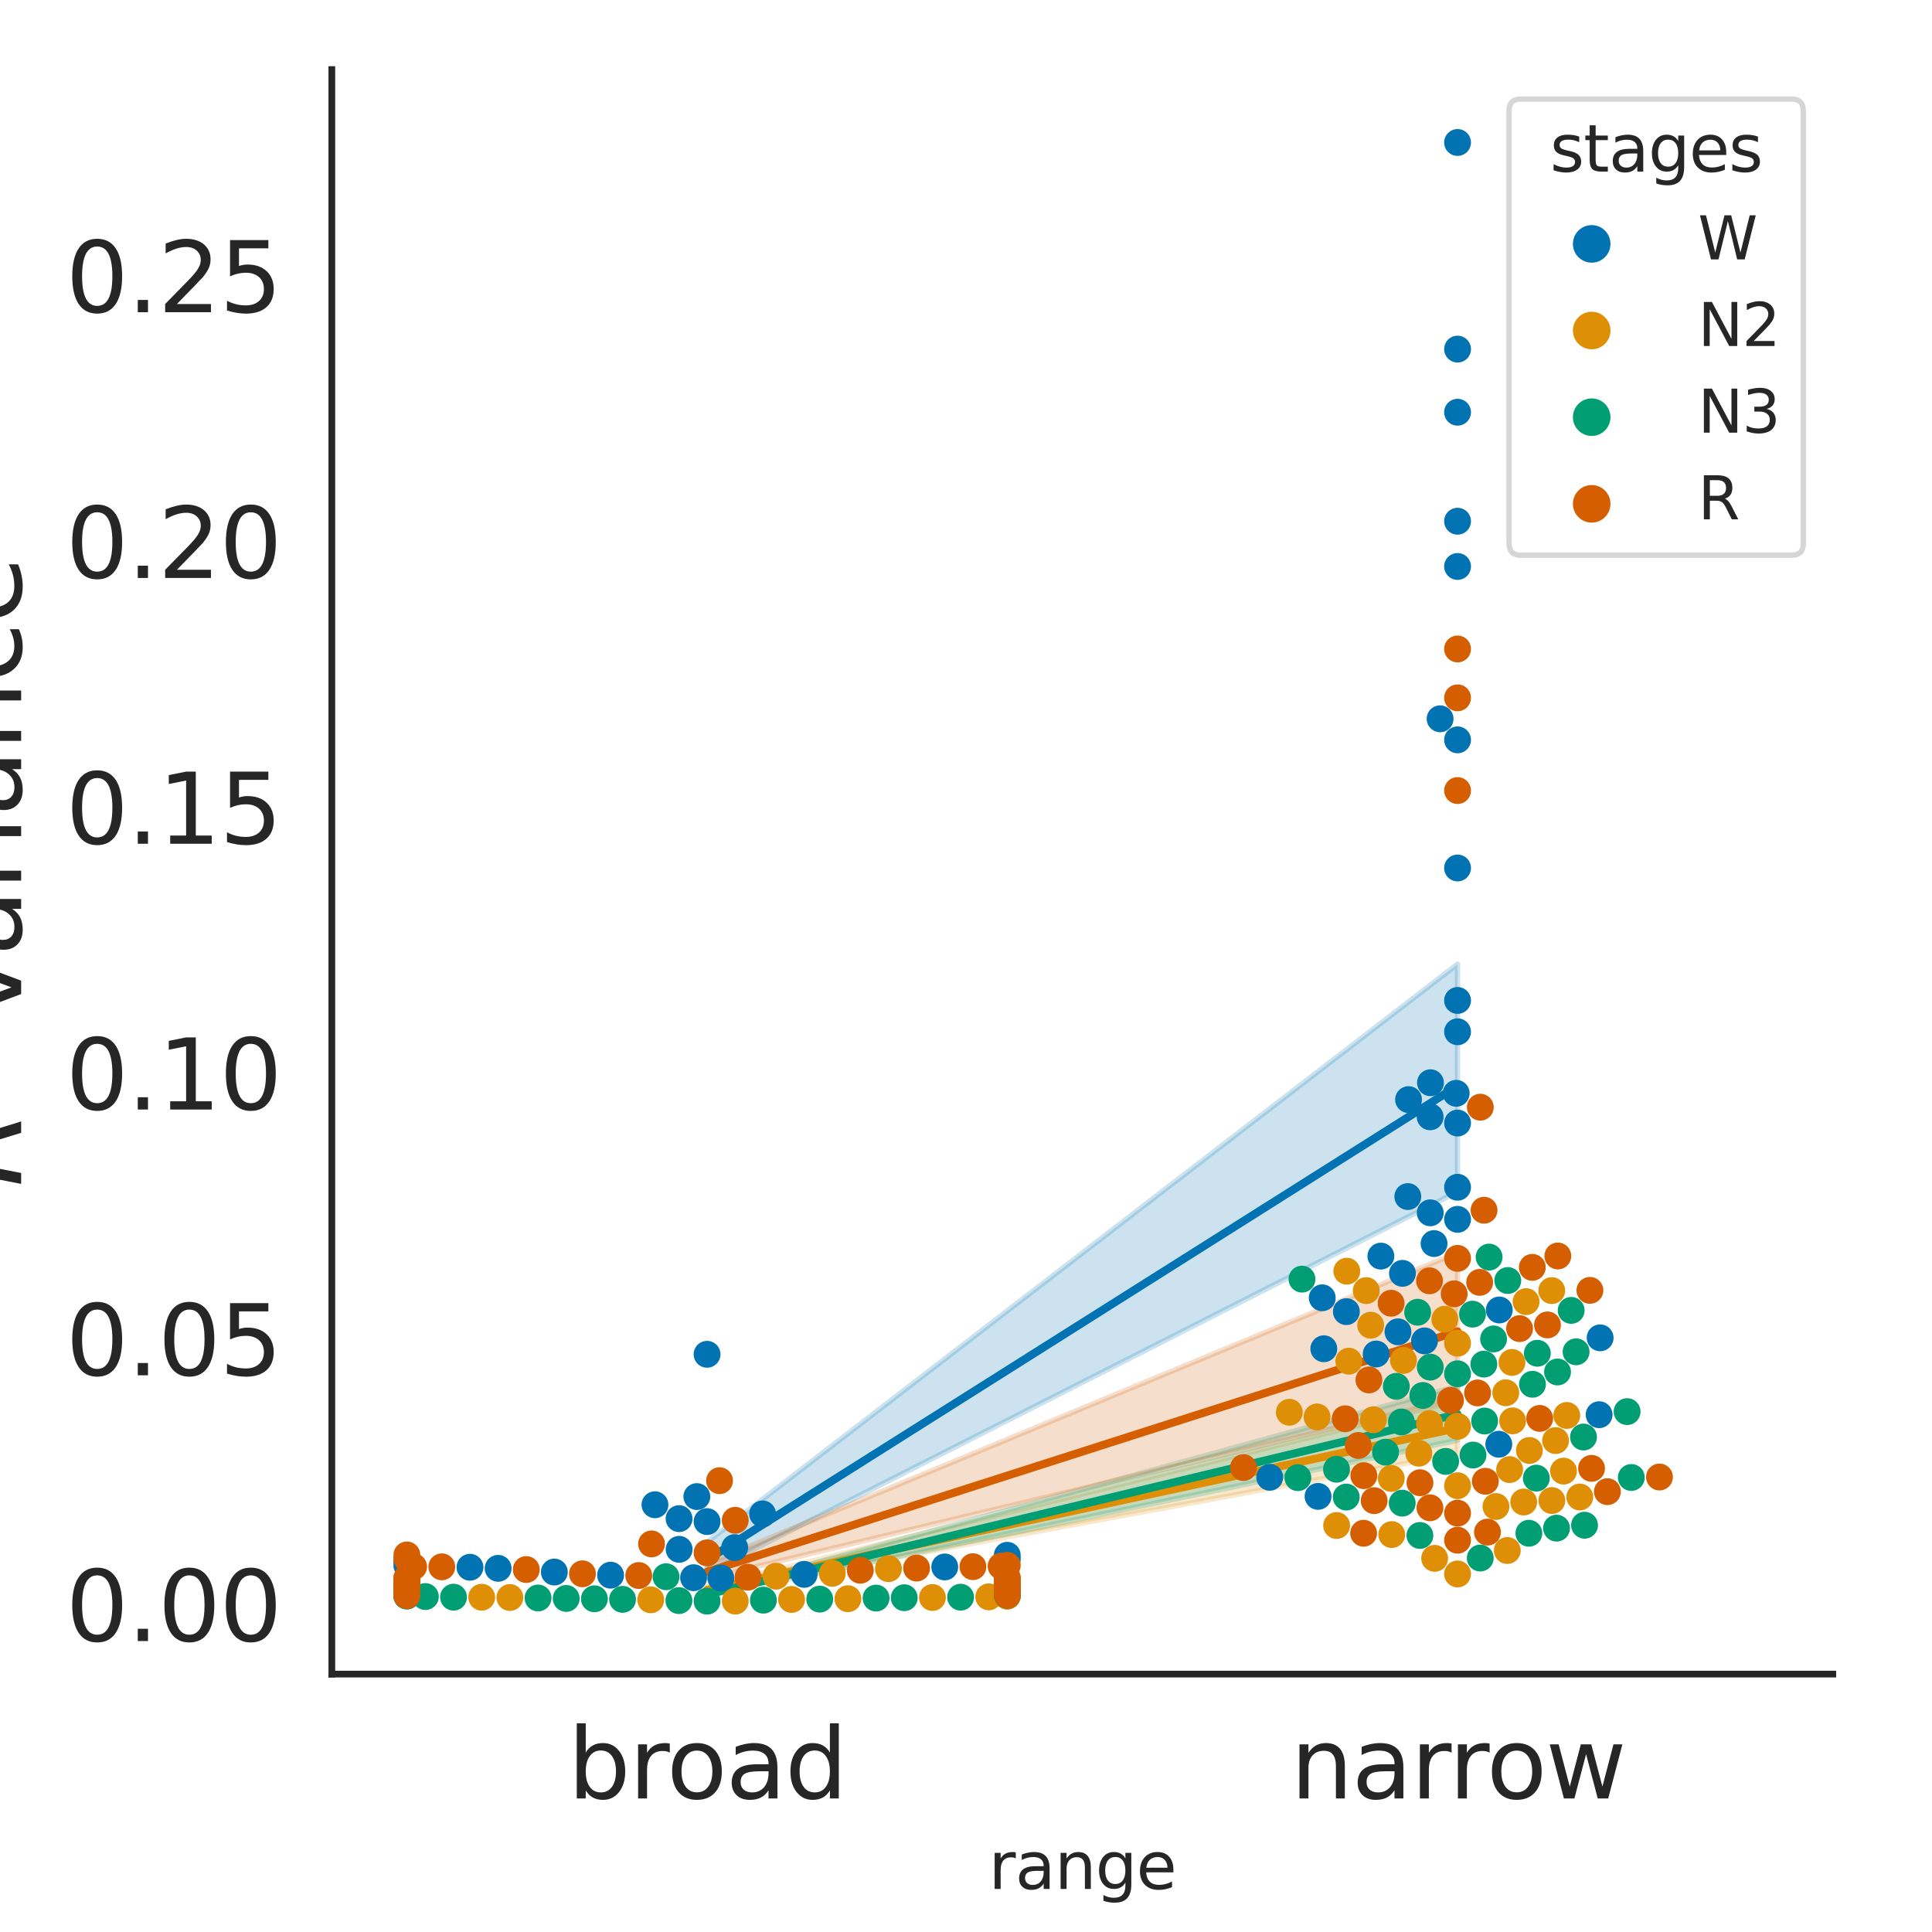 <?xml version="1.0" encoding="utf-8" standalone="no"?>
<!DOCTYPE svg PUBLIC "-//W3C//DTD SVG 1.1//EN"
  "http://www.w3.org/Graphics/SVG/1.1/DTD/svg11.dtd">
<svg xmlns:xlink="http://www.w3.org/1999/xlink" width="360pt" height="360pt" viewBox="0 0 360 360" xmlns="http://www.w3.org/2000/svg" version="1.1">
 <defs>
  <style type="text/css">*{stroke-linejoin: round; stroke-linecap: butt}</style>
 </defs>
 <g id="figure_1">
  <g id="patch_1">
   <path d="M 0 360 
L 360 360 
L 360 0 
L 0 0 
z
" style="fill: #ffffff"/>
  </g>
  <g id="axes_1">
   <g id="patch_2">
    <path d="M 61.83 311.94 
L 341.517 311.94 
L 341.517 12.96 
L 61.83 12.96 
z
" style="fill: #ffffff"/>
   </g>
   <g id="matplotlib.axis_1">
    <g id="xtick_1">
     <g id="text_1">
      <!-- broad -->
      <g style="fill: #262626" transform="translate(105.805 335.117) scale(0.18 -0.18)">
       <defs>
        <path id="DejaVuSans-62" d="M 3116 1747 
Q 3116 2381 2855 2742 
Q 2594 3103 2138 3103 
Q 1681 3103 1420 2742 
Q 1159 2381 1159 1747 
Q 1159 1113 1420 752 
Q 1681 391 2138 391 
Q 2594 391 2855 752 
Q 3116 1113 3116 1747 
z
M 1159 2969 
Q 1341 3281 1617 3432 
Q 1894 3584 2278 3584 
Q 2916 3584 3314 3078 
Q 3713 2572 3713 1747 
Q 3713 922 3314 415 
Q 2916 -91 2278 -91 
Q 1894 -91 1617 61 
Q 1341 213 1159 525 
L 1159 0 
L 581 0 
L 581 4863 
L 1159 4863 
L 1159 2969 
z
" transform="scale(0.016)"/>
        <path id="DejaVuSans-72" d="M 2631 2963 
Q 2534 3019 2420 3045 
Q 2306 3072 2169 3072 
Q 1681 3072 1420 2755 
Q 1159 2438 1159 1844 
L 1159 0 
L 581 0 
L 581 3500 
L 1159 3500 
L 1159 2956 
Q 1341 3275 1631 3429 
Q 1922 3584 2338 3584 
Q 2397 3584 2469 3576 
Q 2541 3569 2628 3553 
L 2631 2963 
z
" transform="scale(0.016)"/>
        <path id="DejaVuSans-6f" d="M 1959 3097 
Q 1497 3097 1228 2736 
Q 959 2375 959 1747 
Q 959 1119 1226 758 
Q 1494 397 1959 397 
Q 2419 397 2687 759 
Q 2956 1122 2956 1747 
Q 2956 2369 2687 2733 
Q 2419 3097 1959 3097 
z
M 1959 3584 
Q 2709 3584 3137 3096 
Q 3566 2609 3566 1747 
Q 3566 888 3137 398 
Q 2709 -91 1959 -91 
Q 1206 -91 779 398 
Q 353 888 353 1747 
Q 353 2609 779 3096 
Q 1206 3584 1959 3584 
z
" transform="scale(0.016)"/>
        <path id="DejaVuSans-61" d="M 2194 1759 
Q 1497 1759 1228 1600 
Q 959 1441 959 1056 
Q 959 750 1161 570 
Q 1363 391 1709 391 
Q 2188 391 2477 730 
Q 2766 1069 2766 1631 
L 2766 1759 
L 2194 1759 
z
M 3341 1997 
L 3341 0 
L 2766 0 
L 2766 531 
Q 2569 213 2275 61 
Q 1981 -91 1556 -91 
Q 1019 -91 701 211 
Q 384 513 384 1019 
Q 384 1609 779 1909 
Q 1175 2209 1959 2209 
L 2766 2209 
L 2766 2266 
Q 2766 2663 2505 2880 
Q 2244 3097 1772 3097 
Q 1472 3097 1187 3025 
Q 903 2953 641 2809 
L 641 3341 
Q 956 3463 1253 3523 
Q 1550 3584 1831 3584 
Q 2591 3584 2966 3190 
Q 3341 2797 3341 1997 
z
" transform="scale(0.016)"/>
        <path id="DejaVuSans-64" d="M 2906 2969 
L 2906 4863 
L 3481 4863 
L 3481 0 
L 2906 0 
L 2906 525 
Q 2725 213 2448 61 
Q 2172 -91 1784 -91 
Q 1150 -91 751 415 
Q 353 922 353 1747 
Q 353 2572 751 3078 
Q 1150 3584 1784 3584 
Q 2172 3584 2448 3432 
Q 2725 3281 2906 2969 
z
M 947 1747 
Q 947 1113 1208 752 
Q 1469 391 1925 391 
Q 2381 391 2643 752 
Q 2906 1113 2906 1747 
Q 2906 2381 2643 2742 
Q 2381 3103 1925 3103 
Q 1469 3103 1208 2742 
Q 947 2381 947 1747 
z
" transform="scale(0.016)"/>
       </defs>
       <use xlink:href="#DejaVuSans-62"/>
       <use xlink:href="#DejaVuSans-72" x="63.477"/>
       <use xlink:href="#DejaVuSans-6f" x="102.34"/>
       <use xlink:href="#DejaVuSans-61" x="163.521"/>
       <use xlink:href="#DejaVuSans-64" x="224.801"/>
      </g>
     </g>
    </g>
    <g id="xtick_2">
     <g id="text_2">
      <!-- narrow -->
      <g style="fill: #262626" transform="translate(240.469 335.117) scale(0.18 -0.18)">
       <defs>
        <path id="DejaVuSans-6e" d="M 3513 2113 
L 3513 0 
L 2938 0 
L 2938 2094 
Q 2938 2591 2744 2837 
Q 2550 3084 2163 3084 
Q 1697 3084 1428 2787 
Q 1159 2491 1159 1978 
L 1159 0 
L 581 0 
L 581 3500 
L 1159 3500 
L 1159 2956 
Q 1366 3272 1645 3428 
Q 1925 3584 2291 3584 
Q 2894 3584 3203 3211 
Q 3513 2838 3513 2113 
z
" transform="scale(0.016)"/>
        <path id="DejaVuSans-77" d="M 269 3500 
L 844 3500 
L 1563 769 
L 2278 3500 
L 2956 3500 
L 3675 769 
L 4391 3500 
L 4966 3500 
L 4050 0 
L 3372 0 
L 2619 2869 
L 1863 0 
L 1184 0 
L 269 3500 
z
" transform="scale(0.016)"/>
       </defs>
       <use xlink:href="#DejaVuSans-6e"/>
       <use xlink:href="#DejaVuSans-61" x="63.379"/>
       <use xlink:href="#DejaVuSans-72" x="124.658"/>
       <use xlink:href="#DejaVuSans-72" x="164.021"/>
       <use xlink:href="#DejaVuSans-6f" x="202.885"/>
       <use xlink:href="#DejaVuSans-77" x="264.066"/>
      </g>
     </g>
    </g>
    <g id="text_3">
     <!-- range -->
     <g style="fill: #262626" transform="translate(184.227 351.979) scale(0.12 -0.12)">
      <defs>
       <path id="DejaVuSans-67" d="M 2906 1791 
Q 2906 2416 2648 2759 
Q 2391 3103 1925 3103 
Q 1463 3103 1205 2759 
Q 947 2416 947 1791 
Q 947 1169 1205 825 
Q 1463 481 1925 481 
Q 2391 481 2648 825 
Q 2906 1169 2906 1791 
z
M 3481 434 
Q 3481 -459 3084 -895 
Q 2688 -1331 1869 -1331 
Q 1566 -1331 1297 -1286 
Q 1028 -1241 775 -1147 
L 775 -588 
Q 1028 -725 1275 -790 
Q 1522 -856 1778 -856 
Q 2344 -856 2625 -561 
Q 2906 -266 2906 331 
L 2906 616 
Q 2728 306 2450 153 
Q 2172 0 1784 0 
Q 1141 0 747 490 
Q 353 981 353 1791 
Q 353 2603 747 3093 
Q 1141 3584 1784 3584 
Q 2172 3584 2450 3431 
Q 2728 3278 2906 2969 
L 2906 3500 
L 3481 3500 
L 3481 434 
z
" transform="scale(0.016)"/>
       <path id="DejaVuSans-65" d="M 3597 1894 
L 3597 1613 
L 953 1613 
Q 991 1019 1311 708 
Q 1631 397 2203 397 
Q 2534 397 2845 478 
Q 3156 559 3463 722 
L 3463 178 
Q 3153 47 2828 -22 
Q 2503 -91 2169 -91 
Q 1331 -91 842 396 
Q 353 884 353 1716 
Q 353 2575 817 3079 
Q 1281 3584 2069 3584 
Q 2775 3584 3186 3129 
Q 3597 2675 3597 1894 
z
M 3022 2063 
Q 3016 2534 2758 2815 
Q 2500 3097 2075 3097 
Q 1594 3097 1305 2825 
Q 1016 2553 972 2059 
L 3022 2063 
z
" transform="scale(0.016)"/>
      </defs>
      <use xlink:href="#DejaVuSans-72"/>
      <use xlink:href="#DejaVuSans-61" x="41.113"/>
      <use xlink:href="#DejaVuSans-6e" x="102.393"/>
      <use xlink:href="#DejaVuSans-67" x="165.771"/>
      <use xlink:href="#DejaVuSans-65" x="229.248"/>
     </g>
    </g>
   </g>
   <g id="matplotlib.axis_2">
    <g id="ytick_1">
     <g id="text_4">
      <!-- 0.00 -->
      <g style="fill: #262626" transform="translate(12.252 305.786) scale(0.18 -0.18)">
       <defs>
        <path id="DejaVuSans-30" d="M 2034 4250 
Q 1547 4250 1301 3770 
Q 1056 3291 1056 2328 
Q 1056 1369 1301 889 
Q 1547 409 2034 409 
Q 2525 409 2770 889 
Q 3016 1369 3016 2328 
Q 3016 3291 2770 3770 
Q 2525 4250 2034 4250 
z
M 2034 4750 
Q 2819 4750 3233 4129 
Q 3647 3509 3647 2328 
Q 3647 1150 3233 529 
Q 2819 -91 2034 -91 
Q 1250 -91 836 529 
Q 422 1150 422 2328 
Q 422 3509 836 4129 
Q 1250 4750 2034 4750 
z
" transform="scale(0.016)"/>
        <path id="DejaVuSans-2e" d="M 684 794 
L 1344 794 
L 1344 0 
L 684 0 
L 684 794 
z
" transform="scale(0.016)"/>
       </defs>
       <use xlink:href="#DejaVuSans-30"/>
       <use xlink:href="#DejaVuSans-2e" x="63.623"/>
       <use xlink:href="#DejaVuSans-30" x="95.41"/>
       <use xlink:href="#DejaVuSans-30" x="159.033"/>
      </g>
     </g>
    </g>
    <g id="ytick_2">
     <g id="text_5">
      <!-- 0.05 -->
      <g style="fill: #262626" transform="translate(12.252 256.264) scale(0.18 -0.18)">
       <defs>
        <path id="DejaVuSans-35" d="M 691 4666 
L 3169 4666 
L 3169 4134 
L 1269 4134 
L 1269 2991 
Q 1406 3038 1543 3061 
Q 1681 3084 1819 3084 
Q 2600 3084 3056 2656 
Q 3513 2228 3513 1497 
Q 3513 744 3044 326 
Q 2575 -91 1722 -91 
Q 1428 -91 1123 -41 
Q 819 9 494 109 
L 494 744 
Q 775 591 1075 516 
Q 1375 441 1709 441 
Q 2250 441 2565 725 
Q 2881 1009 2881 1497 
Q 2881 1984 2565 2268 
Q 2250 2553 1709 2553 
Q 1456 2553 1204 2497 
Q 953 2441 691 2322 
L 691 4666 
z
" transform="scale(0.016)"/>
       </defs>
       <use xlink:href="#DejaVuSans-30"/>
       <use xlink:href="#DejaVuSans-2e" x="63.623"/>
       <use xlink:href="#DejaVuSans-30" x="95.41"/>
       <use xlink:href="#DejaVuSans-35" x="159.033"/>
      </g>
     </g>
    </g>
    <g id="ytick_3">
     <g id="text_6">
      <!-- 0.10 -->
      <g style="fill: #262626" transform="translate(12.252 206.742) scale(0.18 -0.18)">
       <defs>
        <path id="DejaVuSans-31" d="M 794 531 
L 1825 531 
L 1825 4091 
L 703 3866 
L 703 4441 
L 1819 4666 
L 2450 4666 
L 2450 531 
L 3481 531 
L 3481 0 
L 794 0 
L 794 531 
z
" transform="scale(0.016)"/>
       </defs>
       <use xlink:href="#DejaVuSans-30"/>
       <use xlink:href="#DejaVuSans-2e" x="63.623"/>
       <use xlink:href="#DejaVuSans-31" x="95.41"/>
       <use xlink:href="#DejaVuSans-30" x="159.033"/>
      </g>
     </g>
    </g>
    <g id="ytick_4">
     <g id="text_7">
      <!-- 0.15 -->
      <g style="fill: #262626" transform="translate(12.252 157.22) scale(0.18 -0.18)">
       <use xlink:href="#DejaVuSans-30"/>
       <use xlink:href="#DejaVuSans-2e" x="63.623"/>
       <use xlink:href="#DejaVuSans-31" x="95.41"/>
       <use xlink:href="#DejaVuSans-35" x="159.033"/>
      </g>
     </g>
    </g>
    <g id="ytick_5">
     <g id="text_8">
      <!-- 0.20 -->
      <g style="fill: #262626" transform="translate(12.252 107.697) scale(0.18 -0.18)">
       <defs>
        <path id="DejaVuSans-32" d="M 1228 531 
L 3431 531 
L 3431 0 
L 469 0 
L 469 531 
Q 828 903 1448 1529 
Q 2069 2156 2228 2338 
Q 2531 2678 2651 2914 
Q 2772 3150 2772 3378 
Q 2772 3750 2511 3984 
Q 2250 4219 1831 4219 
Q 1534 4219 1204 4116 
Q 875 4013 500 3803 
L 500 4441 
Q 881 4594 1212 4672 
Q 1544 4750 1819 4750 
Q 2544 4750 2975 4387 
Q 3406 4025 3406 3419 
Q 3406 3131 3298 2873 
Q 3191 2616 2906 2266 
Q 2828 2175 2409 1742 
Q 1991 1309 1228 531 
z
" transform="scale(0.016)"/>
       </defs>
       <use xlink:href="#DejaVuSans-30"/>
       <use xlink:href="#DejaVuSans-2e" x="63.623"/>
       <use xlink:href="#DejaVuSans-32" x="95.41"/>
       <use xlink:href="#DejaVuSans-30" x="159.033"/>
      </g>
     </g>
    </g>
    <g id="ytick_6">
     <g id="text_9">
      <!-- 0.25 -->
      <g style="fill: #262626" transform="translate(12.252 58.175) scale(0.18 -0.18)">
       <use xlink:href="#DejaVuSans-30"/>
       <use xlink:href="#DejaVuSans-2e" x="63.623"/>
       <use xlink:href="#DejaVuSans-32" x="95.41"/>
       <use xlink:href="#DejaVuSans-35" x="159.033"/>
      </g>
     </g>
    </g>
    <g id="text_10">
     <!-- $R^2$ variance -->
     <g style="fill: #262626" transform="translate(4.093 221.15) rotate(-90) scale(0.2 -0.2)">
      <defs>
       <path id="DejaVuSans-Oblique-52" d="M 1613 4147 
L 1294 2491 
L 2106 2491 
Q 2584 2491 2879 2755 
Q 3175 3019 3175 3444 
Q 3175 3784 2976 3965 
Q 2778 4147 2406 4147 
L 1613 4147 
z
M 2772 2241 
Q 2972 2194 3105 2009 
Q 3238 1825 3413 1275 
L 3809 0 
L 3144 0 
L 2778 1197 
Q 2638 1659 2453 1815 
Q 2269 1972 1888 1972 
L 1191 1972 
L 806 0 
L 172 0 
L 1081 4666 
L 2503 4666 
Q 3150 4666 3495 4373 
Q 3841 4081 3841 3531 
Q 3841 3044 3547 2687 
Q 3253 2331 2772 2241 
z
" transform="scale(0.016)"/>
       <path id="DejaVuSans-20" transform="scale(0.016)"/>
       <path id="DejaVuSans-76" d="M 191 3500 
L 800 3500 
L 1894 563 
L 2988 3500 
L 3597 3500 
L 2284 0 
L 1503 0 
L 191 3500 
z
" transform="scale(0.016)"/>
       <path id="DejaVuSans-69" d="M 603 3500 
L 1178 3500 
L 1178 0 
L 603 0 
L 603 3500 
z
M 603 4863 
L 1178 4863 
L 1178 4134 
L 603 4134 
L 603 4863 
z
" transform="scale(0.016)"/>
       <path id="DejaVuSans-63" d="M 3122 3366 
L 3122 2828 
Q 2878 2963 2633 3030 
Q 2388 3097 2138 3097 
Q 1578 3097 1268 2742 
Q 959 2388 959 1747 
Q 959 1106 1268 751 
Q 1578 397 2138 397 
Q 2388 397 2633 464 
Q 2878 531 3122 666 
L 3122 134 
Q 2881 22 2623 -34 
Q 2366 -91 2075 -91 
Q 1284 -91 818 406 
Q 353 903 353 1747 
Q 353 2603 823 3093 
Q 1294 3584 2113 3584 
Q 2378 3584 2631 3529 
Q 2884 3475 3122 3366 
z
" transform="scale(0.016)"/>
      </defs>
      <use xlink:href="#DejaVuSans-Oblique-52" transform="translate(0 0.766)"/>
      <use xlink:href="#DejaVuSans-32" transform="translate(76.499 39.047) scale(0.7)"/>
      <use xlink:href="#DejaVuSans-20" transform="translate(123.77 0.766)"/>
      <use xlink:href="#DejaVuSans-76" transform="translate(155.557 0.766)"/>
      <use xlink:href="#DejaVuSans-61" transform="translate(214.736 0.766)"/>
      <use xlink:href="#DejaVuSans-72" transform="translate(276.016 0.766)"/>
      <use xlink:href="#DejaVuSans-69" transform="translate(317.129 0.766)"/>
      <use xlink:href="#DejaVuSans-61" transform="translate(344.912 0.766)"/>
      <use xlink:href="#DejaVuSans-6e" transform="translate(406.192 0.766)"/>
      <use xlink:href="#DejaVuSans-63" transform="translate(469.57 0.766)"/>
      <use xlink:href="#DejaVuSans-65" transform="translate(524.551 0.766)"/>
     </g>
    </g>
   </g>
   <g id="PolyCollection_1">
    <defs>
     <path id="m9f8e3e1e8b" d="M 131.752 -72.677 
L 131.752 -66.909 
L 271.595 -137.943 
L 271.595 -180.35 
L 271.595 -180.35 
L 131.752 -72.677 
z
" style="stroke: #0173b2; stroke-opacity: 0.2"/>
    </defs>
    <g clip-path="url(#pc48ca13fec)">
     <use xlink:href="#m9f8e3e1e8b" x="0" y="360" style="fill: #0173b2; fill-opacity: 0.2; stroke: #0173b2; stroke-opacity: 0.2"/>
    </g>
   </g>
   <g id="PolyCollection_2">
    <defs>
     <path id="md1ee60a25b" d="M 131.752 -64.287 
L 131.752 -63.281 
L 271.595 -89.115 
L 271.595 -98.992 
L 271.595 -98.992 
L 131.752 -64.287 
z
" style="stroke: #de8f05; stroke-opacity: 0.2"/>
    </defs>
    <g clip-path="url(#pc48ca13fec)">
     <use xlink:href="#md1ee60a25b" x="0" y="360" style="fill: #de8f05; fill-opacity: 0.2; stroke: #de8f05; stroke-opacity: 0.2"/>
    </g>
   </g>
   <g id="PolyCollection_3">
    <defs>
     <path id="m43eedab411" d="M 131.752 -63.242 
L 131.752 -62.587 
L 271.595 -91.628 
L 271.595 -101.707 
L 271.595 -101.707 
L 131.752 -63.242 
z
" style="stroke: #029e73; stroke-opacity: 0.2"/>
    </defs>
    <g clip-path="url(#pc48ca13fec)">
     <use xlink:href="#m43eedab411" x="0" y="360" style="fill: #029e73; fill-opacity: 0.2; stroke: #029e73; stroke-opacity: 0.2"/>
    </g>
   </g>
   <g id="PolyCollection_4">
    <defs>
     <path id="meb3d1c344d" d="M 131.752 -68.599 
L 131.752 -65.893 
L 271.595 -99.381 
L 271.595 -126.59 
L 271.595 -126.59 
L 131.752 -68.599 
z
" style="stroke: #d55e00; stroke-opacity: 0.2"/>
    </defs>
    <g clip-path="url(#pc48ca13fec)">
     <use xlink:href="#meb3d1c344d" x="0" y="360" style="fill: #d55e00; fill-opacity: 0.2; stroke: #d55e00; stroke-opacity: 0.2"/>
    </g>
   </g>
   <g id="PathCollection_1"/>
   <g id="PathCollection_2"/>
   <g id="PathCollection_3"/>
   <g id="PathCollection_4"/>
   <g id="patch_3">
    <path d="M 61.83 311.94 
L 61.83 12.96 
" style="fill: none; stroke: #262626; stroke-width: 1.25; stroke-linejoin: miter; stroke-linecap: square"/>
   </g>
   <g id="patch_4">
    <path d="M 61.83 311.94 
L 341.517 311.94 
" style="fill: none; stroke: #262626; stroke-width: 1.25; stroke-linejoin: miter; stroke-linecap: square"/>
   </g>
   <g id="line2d_1">
    <path d="M 131.752 290.646 
L 271.595 202.339 
" clip-path="url(#pc48ca13fec)" style="fill: none; stroke: #0173b2; stroke-width: 1.5; stroke-linecap: round"/>
   </g>
   <g id="line2d_2">
    <path d="M 131.752 296.243 
L 271.595 266.085 
" clip-path="url(#pc48ca13fec)" style="fill: none; stroke: #de8f05; stroke-width: 1.5; stroke-linecap: round"/>
   </g>
   <g id="line2d_3">
    <path d="M 131.752 297.102 
L 271.595 263.521 
" clip-path="url(#pc48ca13fec)" style="fill: none; stroke: #029e73; stroke-width: 1.5; stroke-linecap: round"/>
   </g>
   <g id="line2d_4">
    <path d="M 131.752 292.884 
L 271.595 248.088 
" clip-path="url(#pc48ca13fec)" style="fill: none; stroke: #d55e00; stroke-width: 1.5; stroke-linecap: round"/>
   </g>
   <g id="PathCollection_5">
    <defs>
     <path id="C0_0_e6c30e741e" d="M 0 2.5 
C 0.663 2.5 1.299 2.237 1.768 1.768 
C 2.237 1.299 2.5 0.663 2.5 -0 
C 2.5 -0.663 2.237 -1.299 1.768 -1.768 
C 1.299 -2.237 0.663 -2.5 0 -2.5 
C -0.663 -2.5 -1.299 -2.237 -1.768 -1.768 
C -2.237 -1.299 -2.5 -0.663 -2.5 0 
C -2.5 0.663 -2.237 1.299 -1.768 1.768 
C -1.299 2.237 -0.663 2.5 0 2.5 
z
"/>
    </defs>
    <g clip-path="url(#pc48ca13fec)">
     <use xlink:href="#C0_0_e6c30e741e" x="187.689" y="296.441" style="fill: #0173b2"/>
    </g>
    <g clip-path="url(#pc48ca13fec)">
     <use xlink:href="#C0_0_e6c30e741e" x="187.689" y="295.667" style="fill: #0173b2"/>
    </g>
    <g clip-path="url(#pc48ca13fec)">
     <use xlink:href="#C0_0_e6c30e741e" x="129.848" y="278.866" style="fill: #0173b2"/>
    </g>
    <g clip-path="url(#pc48ca13fec)">
     <use xlink:href="#C0_0_e6c30e741e" x="149.844" y="293.362" style="fill: #0173b2"/>
    </g>
    <g clip-path="url(#pc48ca13fec)">
     <use xlink:href="#C0_0_e6c30e741e" x="187.689" y="294.241" style="fill: #0173b2"/>
    </g>
    <g clip-path="url(#pc48ca13fec)">
     <use xlink:href="#C0_0_e6c30e741e" x="75.814" y="295.204" style="fill: #0173b2"/>
    </g>
    <g clip-path="url(#pc48ca13fec)">
     <use xlink:href="#C0_0_e6c30e741e" x="126.547" y="288.697" style="fill: #0173b2"/>
    </g>
    <g clip-path="url(#pc48ca13fec)">
     <use xlink:href="#C0_0_e6c30e741e" x="136.9" y="288.372" style="fill: #0173b2"/>
    </g>
    <g clip-path="url(#pc48ca13fec)">
     <use xlink:href="#C0_0_e6c30e741e" x="92.819" y="292.236" style="fill: #0173b2"/>
    </g>
    <g clip-path="url(#pc48ca13fec)">
     <use xlink:href="#C0_0_e6c30e741e" x="75.814" y="294.662" style="fill: #0173b2"/>
    </g>
    <g clip-path="url(#pc48ca13fec)">
     <use xlink:href="#C0_0_e6c30e741e" x="134.319" y="294.046" style="fill: #0173b2"/>
    </g>
    <g clip-path="url(#pc48ca13fec)">
     <use xlink:href="#C0_0_e6c30e741e" x="176.04" y="291.977" style="fill: #0173b2"/>
    </g>
    <g clip-path="url(#pc48ca13fec)">
     <use xlink:href="#C0_0_e6c30e741e" x="131.752" y="252.354" style="fill: #0173b2"/>
    </g>
    <g clip-path="url(#pc48ca13fec)">
     <use xlink:href="#C0_0_e6c30e741e" x="75.814" y="291.703" style="fill: #0173b2"/>
    </g>
    <g clip-path="url(#pc48ca13fec)">
     <use xlink:href="#C0_0_e6c30e741e" x="187.689" y="290.538" style="fill: #0173b2"/>
    </g>
    <g clip-path="url(#pc48ca13fec)">
     <use xlink:href="#C0_0_e6c30e741e" x="75.814" y="295.973" style="fill: #0173b2"/>
    </g>
    <g clip-path="url(#pc48ca13fec)">
     <use xlink:href="#C0_0_e6c30e741e" x="187.689" y="296.657" style="fill: #0173b2"/>
    </g>
    <g clip-path="url(#pc48ca13fec)">
     <use xlink:href="#C0_0_e6c30e741e" x="75.814" y="290.908" style="fill: #0173b2"/>
    </g>
    <g clip-path="url(#pc48ca13fec)">
     <use xlink:href="#C0_0_e6c30e741e" x="103.291" y="292.929" style="fill: #0173b2"/>
    </g>
    <g clip-path="url(#pc48ca13fec)">
     <use xlink:href="#C0_0_e6c30e741e" x="113.773" y="293.511" style="fill: #0173b2"/>
    </g>
    <g clip-path="url(#pc48ca13fec)">
     <use xlink:href="#C0_0_e6c30e741e" x="75.814" y="295.948" style="fill: #0173b2"/>
    </g>
    <g clip-path="url(#pc48ca13fec)">
     <use xlink:href="#C0_0_e6c30e741e" x="126.533" y="282.977" style="fill: #0173b2"/>
    </g>
    <g clip-path="url(#pc48ca13fec)">
     <use xlink:href="#C0_0_e6c30e741e" x="142.095" y="282.093" style="fill: #0173b2"/>
    </g>
    <g clip-path="url(#pc48ca13fec)">
     <use xlink:href="#C0_0_e6c30e741e" x="87.573" y="292.034" style="fill: #0173b2"/>
    </g>
    <g clip-path="url(#pc48ca13fec)">
     <use xlink:href="#C0_0_e6c30e741e" x="122.042" y="280.388" style="fill: #0173b2"/>
    </g>
    <g clip-path="url(#pc48ca13fec)">
     <use xlink:href="#C0_0_e6c30e741e" x="75.814" y="295.82" style="fill: #0173b2"/>
    </g>
    <g clip-path="url(#pc48ca13fec)">
     <use xlink:href="#C0_0_e6c30e741e" x="187.689" y="295.155" style="fill: #0173b2"/>
    </g>
    <g clip-path="url(#pc48ca13fec)">
     <use xlink:href="#C0_0_e6c30e741e" x="187.689" y="294.912" style="fill: #0173b2"/>
    </g>
    <g clip-path="url(#pc48ca13fec)">
     <use xlink:href="#C0_0_e6c30e741e" x="75.814" y="295.51" style="fill: #0173b2"/>
    </g>
    <g clip-path="url(#pc48ca13fec)">
     <use xlink:href="#C0_0_e6c30e741e" x="75.814" y="296.322" style="fill: #0173b2"/>
    </g>
    <g clip-path="url(#pc48ca13fec)">
     <use xlink:href="#C0_0_e6c30e741e" x="131.752" y="283.526" style="fill: #0173b2"/>
    </g>
    <g clip-path="url(#pc48ca13fec)">
     <use xlink:href="#C0_0_e6c30e741e" x="75.814" y="295.145" style="fill: #0173b2"/>
    </g>
    <g clip-path="url(#pc48ca13fec)">
     <use xlink:href="#C0_0_e6c30e741e" x="187.689" y="289.802" style="fill: #0173b2"/>
    </g>
    <g clip-path="url(#pc48ca13fec)">
     <use xlink:href="#C0_0_e6c30e741e" x="129.237" y="293.98" style="fill: #0173b2"/>
    </g>
    <g clip-path="url(#pc48ca13fec)">
     <use xlink:href="#C0_0_e6c30e741e" x="184.243" y="297.551" style="fill: #de8f05"/>
    </g>
    <g clip-path="url(#pc48ca13fec)">
     <use xlink:href="#C0_0_e6c30e741e" x="75.814" y="295.327" style="fill: #de8f05"/>
    </g>
    <g clip-path="url(#pc48ca13fec)">
     <use xlink:href="#C0_0_e6c30e741e" x="187.689" y="295.292" style="fill: #de8f05"/>
    </g>
    <g clip-path="url(#pc48ca13fec)">
     <use xlink:href="#C0_0_e6c30e741e" x="165.546" y="292.296" style="fill: #de8f05"/>
    </g>
    <g clip-path="url(#pc48ca13fec)">
     <use xlink:href="#C0_0_e6c30e741e" x="75.814" y="297.208" style="fill: #de8f05"/>
    </g>
    <g clip-path="url(#pc48ca13fec)">
     <use xlink:href="#C0_0_e6c30e741e" x="75.814" y="296.467" style="fill: #de8f05"/>
    </g>
    <g clip-path="url(#pc48ca13fec)">
     <use xlink:href="#C0_0_e6c30e741e" x="187.689" y="295.953" style="fill: #de8f05"/>
    </g>
    <g clip-path="url(#pc48ca13fec)">
     <use xlink:href="#C0_0_e6c30e741e" x="75.814" y="296.971" style="fill: #de8f05"/>
    </g>
    <g clip-path="url(#pc48ca13fec)">
     <use xlink:href="#C0_0_e6c30e741e" x="187.689" y="296.725" style="fill: #de8f05"/>
    </g>
    <g clip-path="url(#pc48ca13fec)">
     <use xlink:href="#C0_0_e6c30e741e" x="89.759" y="297.621" style="fill: #de8f05"/>
    </g>
    <g clip-path="url(#pc48ca13fec)">
     <use xlink:href="#C0_0_e6c30e741e" x="187.689" y="297.329" style="fill: #de8f05"/>
    </g>
    <g clip-path="url(#pc48ca13fec)">
     <use xlink:href="#C0_0_e6c30e741e" x="75.814" y="295.702" style="fill: #de8f05"/>
    </g>
    <g clip-path="url(#pc48ca13fec)">
     <use xlink:href="#C0_0_e6c30e741e" x="75.814" y="294.064" style="fill: #de8f05"/>
    </g>
    <g clip-path="url(#pc48ca13fec)">
     <use xlink:href="#C0_0_e6c30e741e" x="187.689" y="296.344" style="fill: #de8f05"/>
    </g>
    <g clip-path="url(#pc48ca13fec)">
     <use xlink:href="#C0_0_e6c30e741e" x="75.814" y="296.105" style="fill: #de8f05"/>
    </g>
    <g clip-path="url(#pc48ca13fec)">
     <use xlink:href="#C0_0_e6c30e741e" x="121.255" y="298.1" style="fill: #de8f05"/>
    </g>
    <g clip-path="url(#pc48ca13fec)">
     <use xlink:href="#C0_0_e6c30e741e" x="137.002" y="298.343" style="fill: #de8f05"/>
    </g>
    <g clip-path="url(#pc48ca13fec)">
     <use xlink:href="#C0_0_e6c30e741e" x="75.814" y="296.579" style="fill: #de8f05"/>
    </g>
    <g clip-path="url(#pc48ca13fec)">
     <use xlink:href="#C0_0_e6c30e741e" x="75.814" y="294.311" style="fill: #de8f05"/>
    </g>
    <g clip-path="url(#pc48ca13fec)">
     <use xlink:href="#C0_0_e6c30e741e" x="187.689" y="294.417" style="fill: #de8f05"/>
    </g>
    <g clip-path="url(#pc48ca13fec)">
     <use xlink:href="#C0_0_e6c30e741e" x="187.689" y="296.786" style="fill: #de8f05"/>
    </g>
    <g clip-path="url(#pc48ca13fec)">
     <use xlink:href="#C0_0_e6c30e741e" x="173.744" y="297.67" style="fill: #de8f05"/>
    </g>
    <g clip-path="url(#pc48ca13fec)">
     <use xlink:href="#C0_0_e6c30e741e" x="144.606" y="293.7" style="fill: #de8f05"/>
    </g>
    <g clip-path="url(#pc48ca13fec)">
     <use xlink:href="#C0_0_e6c30e741e" x="187.689" y="296.169" style="fill: #de8f05"/>
    </g>
    <g clip-path="url(#pc48ca13fec)">
     <use xlink:href="#C0_0_e6c30e741e" x="187.689" y="297.391" style="fill: #de8f05"/>
    </g>
    <g clip-path="url(#pc48ca13fec)">
     <use xlink:href="#C0_0_e6c30e741e" x="187.689" y="296.558" style="fill: #de8f05"/>
    </g>
    <g clip-path="url(#pc48ca13fec)">
     <use xlink:href="#C0_0_e6c30e741e" x="75.814" y="295.363" style="fill: #de8f05"/>
    </g>
    <g clip-path="url(#pc48ca13fec)">
     <use xlink:href="#C0_0_e6c30e741e" x="157.996" y="297.896" style="fill: #de8f05"/>
    </g>
    <g clip-path="url(#pc48ca13fec)">
     <use xlink:href="#C0_0_e6c30e741e" x="187.689" y="295.411" style="fill: #de8f05"/>
    </g>
    <g clip-path="url(#pc48ca13fec)">
     <use xlink:href="#C0_0_e6c30e741e" x="147.497" y="298.033" style="fill: #de8f05"/>
    </g>
    <g clip-path="url(#pc48ca13fec)">
     <use xlink:href="#C0_0_e6c30e741e" x="187.689" y="297.412" style="fill: #de8f05"/>
    </g>
    <g clip-path="url(#pc48ca13fec)">
     <use xlink:href="#C0_0_e6c30e741e" x="95.009" y="297.673" style="fill: #de8f05"/>
    </g>
    <g clip-path="url(#pc48ca13fec)">
     <use xlink:href="#C0_0_e6c30e741e" x="155.089" y="293.167" style="fill: #de8f05"/>
    </g>
    <g clip-path="url(#pc48ca13fec)">
     <use xlink:href="#C0_0_e6c30e741e" x="187.689" y="296.323" style="fill: #de8f05"/>
    </g>
    <g clip-path="url(#pc48ca13fec)">
     <use xlink:href="#C0_0_e6c30e741e" x="105.507" y="297.847" style="fill: #029e73"/>
    </g>
    <g clip-path="url(#pc48ca13fec)">
     <use xlink:href="#C0_0_e6c30e741e" x="187.689" y="294.811" style="fill: #029e73"/>
    </g>
    <g clip-path="url(#pc48ca13fec)">
     <use xlink:href="#C0_0_e6c30e741e" x="187.689" y="297.274" style="fill: #029e73"/>
    </g>
    <g clip-path="url(#pc48ca13fec)">
     <use xlink:href="#C0_0_e6c30e741e" x="124.106" y="293.8" style="fill: #029e73"/>
    </g>
    <g clip-path="url(#pc48ca13fec)">
     <use xlink:href="#C0_0_e6c30e741e" x="178.993" y="297.614" style="fill: #029e73"/>
    </g>
    <g clip-path="url(#pc48ca13fec)">
     <use xlink:href="#C0_0_e6c30e741e" x="75.814" y="296.71" style="fill: #029e73"/>
    </g>
    <g clip-path="url(#pc48ca13fec)">
     <use xlink:href="#C0_0_e6c30e741e" x="75.814" y="297.392" style="fill: #029e73"/>
    </g>
    <g clip-path="url(#pc48ca13fec)">
     <use xlink:href="#C0_0_e6c30e741e" x="75.814" y="297.384" style="fill: #029e73"/>
    </g>
    <g clip-path="url(#pc48ca13fec)">
     <use xlink:href="#C0_0_e6c30e741e" x="187.689" y="297.125" style="fill: #029e73"/>
    </g>
    <g clip-path="url(#pc48ca13fec)">
     <use xlink:href="#C0_0_e6c30e741e" x="84.509" y="297.61" style="fill: #029e73"/>
    </g>
    <g clip-path="url(#pc48ca13fec)">
     <use xlink:href="#C0_0_e6c30e741e" x="75.814" y="297.143" style="fill: #029e73"/>
    </g>
    <g clip-path="url(#pc48ca13fec)">
     <use xlink:href="#C0_0_e6c30e741e" x="187.689" y="296.904" style="fill: #029e73"/>
    </g>
    <g clip-path="url(#pc48ca13fec)">
     <use xlink:href="#C0_0_e6c30e741e" x="187.689" y="296.884" style="fill: #029e73"/>
    </g>
    <g clip-path="url(#pc48ca13fec)">
     <use xlink:href="#C0_0_e6c30e741e" x="187.689" y="297.161" style="fill: #029e73"/>
    </g>
    <g clip-path="url(#pc48ca13fec)">
     <use xlink:href="#C0_0_e6c30e741e" x="168.494" y="297.712" style="fill: #029e73"/>
    </g>
    <g clip-path="url(#pc48ca13fec)">
     <use xlink:href="#C0_0_e6c30e741e" x="126.503" y="298.248" style="fill: #029e73"/>
    </g>
    <g clip-path="url(#pc48ca13fec)">
     <use xlink:href="#C0_0_e6c30e741e" x="116.006" y="298.015" style="fill: #029e73"/>
    </g>
    <g clip-path="url(#pc48ca13fec)">
     <use xlink:href="#C0_0_e6c30e741e" x="75.814" y="296.778" style="fill: #029e73"/>
    </g>
    <g clip-path="url(#pc48ca13fec)">
     <use xlink:href="#C0_0_e6c30e741e" x="75.814" y="294.879" style="fill: #029e73"/>
    </g>
    <g clip-path="url(#pc48ca13fec)">
     <use xlink:href="#C0_0_e6c30e741e" x="75.814" y="297.111" style="fill: #029e73"/>
    </g>
    <g clip-path="url(#pc48ca13fec)">
     <use xlink:href="#C0_0_e6c30e741e" x="187.689" y="297.058" style="fill: #029e73"/>
    </g>
    <g clip-path="url(#pc48ca13fec)">
     <use xlink:href="#C0_0_e6c30e741e" x="110.757" y="297.912" style="fill: #029e73"/>
    </g>
    <g clip-path="url(#pc48ca13fec)">
     <use xlink:href="#C0_0_e6c30e741e" x="75.814" y="296.85" style="fill: #029e73"/>
    </g>
    <g clip-path="url(#pc48ca13fec)">
     <use xlink:href="#C0_0_e6c30e741e" x="187.689" y="296.602" style="fill: #029e73"/>
    </g>
    <g clip-path="url(#pc48ca13fec)">
     <use xlink:href="#C0_0_e6c30e741e" x="131.752" y="298.35" style="fill: #029e73"/>
    </g>
    <g clip-path="url(#pc48ca13fec)">
     <use xlink:href="#C0_0_e6c30e741e" x="100.258" y="297.762" style="fill: #029e73"/>
    </g>
    <g clip-path="url(#pc48ca13fec)">
     <use xlink:href="#C0_0_e6c30e741e" x="75.814" y="296.606" style="fill: #029e73"/>
    </g>
    <g clip-path="url(#pc48ca13fec)">
     <use xlink:href="#C0_0_e6c30e741e" x="142.249" y="298.168" style="fill: #029e73"/>
    </g>
    <g clip-path="url(#pc48ca13fec)">
     <use xlink:href="#C0_0_e6c30e741e" x="75.814" y="297.257" style="fill: #029e73"/>
    </g>
    <g clip-path="url(#pc48ca13fec)">
     <use xlink:href="#C0_0_e6c30e741e" x="152.746" y="297.972" style="fill: #029e73"/>
    </g>
    <g clip-path="url(#pc48ca13fec)">
     <use xlink:href="#C0_0_e6c30e741e" x="163.244" y="297.781" style="fill: #029e73"/>
    </g>
    <g clip-path="url(#pc48ca13fec)">
     <use xlink:href="#C0_0_e6c30e741e" x="79.261" y="297.497" style="fill: #029e73"/>
    </g>
    <g clip-path="url(#pc48ca13fec)">
     <use xlink:href="#C0_0_e6c30e741e" x="75.814" y="296.36" style="fill: #029e73"/>
    </g>
    <g clip-path="url(#pc48ca13fec)">
     <use xlink:href="#C0_0_e6c30e741e" x="75.814" y="296.889" style="fill: #029e73"/>
    </g>
    <g clip-path="url(#pc48ca13fec)">
     <use xlink:href="#C0_0_e6c30e741e" x="75.814" y="296.324" style="fill: #d55e00"/>
    </g>
    <g clip-path="url(#pc48ca13fec)">
     <use xlink:href="#C0_0_e6c30e741e" x="75.814" y="290.423" style="fill: #d55e00"/>
    </g>
    <g clip-path="url(#pc48ca13fec)">
     <use xlink:href="#C0_0_e6c30e741e" x="187.689" y="295.349" style="fill: #d55e00"/>
    </g>
    <g clip-path="url(#pc48ca13fec)">
     <use xlink:href="#C0_0_e6c30e741e" x="75.814" y="294.981" style="fill: #d55e00"/>
    </g>
    <g clip-path="url(#pc48ca13fec)">
     <use xlink:href="#C0_0_e6c30e741e" x="119.022" y="293.575" style="fill: #d55e00"/>
    </g>
    <g clip-path="url(#pc48ca13fec)">
     <use xlink:href="#C0_0_e6c30e741e" x="187.689" y="295.769" style="fill: #d55e00"/>
    </g>
    <g clip-path="url(#pc48ca13fec)">
     <use xlink:href="#C0_0_e6c30e741e" x="98.064" y="292.461" style="fill: #d55e00"/>
    </g>
    <g clip-path="url(#pc48ca13fec)">
     <use xlink:href="#C0_0_e6c30e741e" x="82.324" y="291.955" style="fill: #d55e00"/>
    </g>
    <g clip-path="url(#pc48ca13fec)">
     <use xlink:href="#C0_0_e6c30e741e" x="187.689" y="295.027" style="fill: #d55e00"/>
    </g>
    <g clip-path="url(#pc48ca13fec)">
     <use xlink:href="#C0_0_e6c30e741e" x="187.689" y="295.946" style="fill: #d55e00"/>
    </g>
    <g clip-path="url(#pc48ca13fec)">
     <use xlink:href="#C0_0_e6c30e741e" x="75.814" y="294.031" style="fill: #d55e00"/>
    </g>
    <g clip-path="url(#pc48ca13fec)">
     <use xlink:href="#C0_0_e6c30e741e" x="136.996" y="283.284" style="fill: #d55e00"/>
    </g>
    <g clip-path="url(#pc48ca13fec)">
     <use xlink:href="#C0_0_e6c30e741e" x="77.074" y="291.925" style="fill: #d55e00"/>
    </g>
    <g clip-path="url(#pc48ca13fec)">
     <use xlink:href="#C0_0_e6c30e741e" x="186.539" y="291.837" style="fill: #d55e00"/>
    </g>
    <g clip-path="url(#pc48ca13fec)">
     <use xlink:href="#C0_0_e6c30e741e" x="187.689" y="294.439" style="fill: #d55e00"/>
    </g>
    <g clip-path="url(#pc48ca13fec)">
     <use xlink:href="#C0_0_e6c30e741e" x="139.376" y="293.884" style="fill: #d55e00"/>
    </g>
    <g clip-path="url(#pc48ca13fec)">
     <use xlink:href="#C0_0_e6c30e741e" x="187.689" y="297.247" style="fill: #d55e00"/>
    </g>
    <g clip-path="url(#pc48ca13fec)">
     <use xlink:href="#C0_0_e6c30e741e" x="75.814" y="294.67" style="fill: #d55e00"/>
    </g>
    <g clip-path="url(#pc48ca13fec)">
     <use xlink:href="#C0_0_e6c30e741e" x="121.405" y="287.687" style="fill: #d55e00"/>
    </g>
    <g clip-path="url(#pc48ca13fec)">
     <use xlink:href="#C0_0_e6c30e741e" x="75.814" y="289.739" style="fill: #d55e00"/>
    </g>
    <g clip-path="url(#pc48ca13fec)">
     <use xlink:href="#C0_0_e6c30e741e" x="181.289" y="291.926" style="fill: #d55e00"/>
    </g>
    <g clip-path="url(#pc48ca13fec)">
     <use xlink:href="#C0_0_e6c30e741e" x="75.814" y="296.16" style="fill: #d55e00"/>
    </g>
    <g clip-path="url(#pc48ca13fec)">
     <use xlink:href="#C0_0_e6c30e741e" x="134.076" y="275.902" style="fill: #d55e00"/>
    </g>
    <g clip-path="url(#pc48ca13fec)">
     <use xlink:href="#C0_0_e6c30e741e" x="187.689" y="291.68" style="fill: #d55e00"/>
    </g>
    <g clip-path="url(#pc48ca13fec)">
     <use xlink:href="#C0_0_e6c30e741e" x="108.53" y="293.254" style="fill: #d55e00"/>
    </g>
    <g clip-path="url(#pc48ca13fec)">
     <use xlink:href="#C0_0_e6c30e741e" x="187.689" y="295.984" style="fill: #d55e00"/>
    </g>
    <g clip-path="url(#pc48ca13fec)">
     <use xlink:href="#C0_0_e6c30e741e" x="187.689" y="293.967" style="fill: #d55e00"/>
    </g>
    <g clip-path="url(#pc48ca13fec)">
     <use xlink:href="#C0_0_e6c30e741e" x="170.794" y="292.189" style="fill: #d55e00"/>
    </g>
    <g clip-path="url(#pc48ca13fec)">
     <use xlink:href="#C0_0_e6c30e741e" x="75.814" y="295.532" style="fill: #d55e00"/>
    </g>
    <g clip-path="url(#pc48ca13fec)">
     <use xlink:href="#C0_0_e6c30e741e" x="75.814" y="297.321" style="fill: #d55e00"/>
    </g>
    <g clip-path="url(#pc48ca13fec)">
     <use xlink:href="#C0_0_e6c30e741e" x="160.305" y="292.594" style="fill: #d55e00"/>
    </g>
    <g clip-path="url(#pc48ca13fec)">
     <use xlink:href="#C0_0_e6c30e741e" x="187.689" y="296.131" style="fill: #d55e00"/>
    </g>
    <g clip-path="url(#pc48ca13fec)">
     <use xlink:href="#C0_0_e6c30e741e" x="131.752" y="289.351" style="fill: #d55e00"/>
    </g>
    <g clip-path="url(#pc48ca13fec)">
     <use xlink:href="#C0_0_e6c30e741e" x="187.689" y="295.525" style="fill: #d55e00"/>
    </g>
   </g>
   <g id="PathCollection_6">
    <defs>
     <path id="C1_0_f737ed181b" d="M 0 2.5 
C 0.663 2.5 1.299 2.237 1.768 1.768 
C 2.237 1.299 2.5 0.663 2.5 -0 
C 2.5 -0.663 2.237 -1.299 1.768 -1.768 
C 1.299 -2.237 0.663 -2.5 0 -2.5 
C -0.663 -2.5 -1.299 -2.237 -1.768 -1.768 
C -2.237 -1.299 -2.5 -0.663 -2.5 0 
C -2.5 0.663 -2.237 1.299 -1.768 1.768 
C -1.299 2.237 -0.663 2.5 0 2.5 
z
"/>
    </defs>
    <g clip-path="url(#pc48ca13fec)">
     <use xlink:href="#C1_0_f737ed181b" x="260.493" y="248.167" style="fill: #0173b2"/>
    </g>
    <g clip-path="url(#pc48ca13fec)">
     <use xlink:href="#C1_0_f737ed181b" x="279.278" y="269.113" style="fill: #0173b2"/>
    </g>
    <g clip-path="url(#pc48ca13fec)">
     <use xlink:href="#C1_0_f737ed181b" x="271.595" y="221.228" style="fill: #0173b2"/>
    </g>
    <g clip-path="url(#pc48ca13fec)">
     <use xlink:href="#C1_0_f737ed181b" x="257.306" y="234.057" style="fill: #0173b2"/>
    </g>
    <g clip-path="url(#pc48ca13fec)">
     <use xlink:href="#C1_0_f737ed181b" x="267.217" y="231.719" style="fill: #0173b2"/>
    </g>
    <g clip-path="url(#pc48ca13fec)">
     <use xlink:href="#C1_0_f737ed181b" x="266.488" y="208.104" style="fill: #0173b2"/>
    </g>
    <g clip-path="url(#pc48ca13fec)">
     <use xlink:href="#C1_0_f737ed181b" x="271.595" y="186.418" style="fill: #0173b2"/>
    </g>
    <g clip-path="url(#pc48ca13fec)">
     <use xlink:href="#C1_0_f737ed181b" x="256.427" y="252.297" style="fill: #0173b2"/>
    </g>
    <g clip-path="url(#pc48ca13fec)">
     <use xlink:href="#C1_0_f737ed181b" x="265.434" y="249.856" style="fill: #0173b2"/>
    </g>
    <g clip-path="url(#pc48ca13fec)">
     <use xlink:href="#C1_0_f737ed181b" x="268.341" y="133.937" style="fill: #0173b2"/>
    </g>
    <g clip-path="url(#pc48ca13fec)">
     <use xlink:href="#C1_0_f737ed181b" x="271.595" y="26.55" style="fill: #0173b2"/>
    </g>
    <g clip-path="url(#pc48ca13fec)">
     <use xlink:href="#C1_0_f737ed181b" x="250.876" y="244.404" style="fill: #0173b2"/>
    </g>
    <g clip-path="url(#pc48ca13fec)">
     <use xlink:href="#C1_0_f737ed181b" x="271.595" y="97.123" style="fill: #0173b2"/>
    </g>
    <g clip-path="url(#pc48ca13fec)">
     <use xlink:href="#C1_0_f737ed181b" x="236.592" y="275.271" style="fill: #0173b2"/>
    </g>
    <g clip-path="url(#pc48ca13fec)">
     <use xlink:href="#C1_0_f737ed181b" x="271.595" y="161.737" style="fill: #0173b2"/>
    </g>
    <g clip-path="url(#pc48ca13fec)">
     <use xlink:href="#C1_0_f737ed181b" x="271.595" y="227.207" style="fill: #0173b2"/>
    </g>
    <g clip-path="url(#pc48ca13fec)">
     <use xlink:href="#C1_0_f737ed181b" x="271.595" y="209.263" style="fill: #0173b2"/>
    </g>
    <g clip-path="url(#pc48ca13fec)">
     <use xlink:href="#C1_0_f737ed181b" x="297.976" y="263.611" style="fill: #0173b2"/>
    </g>
    <g clip-path="url(#pc48ca13fec)">
     <use xlink:href="#C1_0_f737ed181b" x="246.674" y="251.321" style="fill: #0173b2"/>
    </g>
    <g clip-path="url(#pc48ca13fec)">
     <use xlink:href="#C1_0_f737ed181b" x="262.326" y="222.962" style="fill: #0173b2"/>
    </g>
    <g clip-path="url(#pc48ca13fec)">
     <use xlink:href="#C1_0_f737ed181b" x="298.163" y="249.285" style="fill: #0173b2"/>
    </g>
    <g clip-path="url(#pc48ca13fec)">
     <use xlink:href="#C1_0_f737ed181b" x="271.595" y="192.253" style="fill: #0173b2"/>
    </g>
    <g clip-path="url(#pc48ca13fec)">
     <use xlink:href="#C1_0_f737ed181b" x="246.377" y="241.827" style="fill: #0173b2"/>
    </g>
    <g clip-path="url(#pc48ca13fec)">
     <use xlink:href="#C1_0_f737ed181b" x="245.601" y="278.828" style="fill: #0173b2"/>
    </g>
    <g clip-path="url(#pc48ca13fec)">
     <use xlink:href="#C1_0_f737ed181b" x="271.343" y="203.719" style="fill: #0173b2"/>
    </g>
    <g clip-path="url(#pc48ca13fec)">
     <use xlink:href="#C1_0_f737ed181b" x="266.546" y="201.751" style="fill: #0173b2"/>
    </g>
    <g clip-path="url(#pc48ca13fec)">
     <use xlink:href="#C1_0_f737ed181b" x="261.329" y="237.27" style="fill: #0173b2"/>
    </g>
    <g clip-path="url(#pc48ca13fec)">
     <use xlink:href="#C1_0_f737ed181b" x="271.595" y="65.052" style="fill: #0173b2"/>
    </g>
    <g clip-path="url(#pc48ca13fec)">
     <use xlink:href="#C1_0_f737ed181b" x="271.595" y="76.814" style="fill: #0173b2"/>
    </g>
    <g clip-path="url(#pc48ca13fec)">
     <use xlink:href="#C1_0_f737ed181b" x="271.595" y="137.86" style="fill: #0173b2"/>
    </g>
    <g clip-path="url(#pc48ca13fec)">
     <use xlink:href="#C1_0_f737ed181b" x="262.463" y="204.894" style="fill: #0173b2"/>
    </g>
    <g clip-path="url(#pc48ca13fec)">
     <use xlink:href="#C1_0_f737ed181b" x="279.373" y="244.094" style="fill: #0173b2"/>
    </g>
    <g clip-path="url(#pc48ca13fec)">
     <use xlink:href="#C1_0_f737ed181b" x="271.595" y="105.553" style="fill: #0173b2"/>
    </g>
    <g clip-path="url(#pc48ca13fec)">
     <use xlink:href="#C1_0_f737ed181b" x="266.503" y="225.991" style="fill: #0173b2"/>
    </g>
    <g clip-path="url(#pc48ca13fec)">
     <use xlink:href="#C1_0_f737ed181b" x="259.241" y="275.484" style="fill: #de8f05"/>
    </g>
    <g clip-path="url(#pc48ca13fec)">
     <use xlink:href="#C1_0_f737ed181b" x="278.747" y="280.718" style="fill: #de8f05"/>
    </g>
    <g clip-path="url(#pc48ca13fec)">
     <use xlink:href="#C1_0_f737ed181b" x="259.332" y="285.947" style="fill: #de8f05"/>
    </g>
    <g clip-path="url(#pc48ca13fec)">
     <use xlink:href="#C1_0_f737ed181b" x="261.513" y="253.486" style="fill: #de8f05"/>
    </g>
    <g clip-path="url(#pc48ca13fec)">
     <use xlink:href="#C1_0_f737ed181b" x="264.373" y="270.785" style="fill: #de8f05"/>
    </g>
    <g clip-path="url(#pc48ca13fec)">
     <use xlink:href="#C1_0_f737ed181b" x="271.595" y="250.281" style="fill: #de8f05"/>
    </g>
    <g clip-path="url(#pc48ca13fec)">
     <use xlink:href="#C1_0_f737ed181b" x="255.899" y="264.559" style="fill: #de8f05"/>
    </g>
    <g clip-path="url(#pc48ca13fec)">
     <use xlink:href="#C1_0_f737ed181b" x="255.405" y="246.932" style="fill: #de8f05"/>
    </g>
    <g clip-path="url(#pc48ca13fec)">
     <use xlink:href="#C1_0_f737ed181b" x="254.581" y="240.485" style="fill: #de8f05"/>
    </g>
    <g clip-path="url(#pc48ca13fec)">
     <use xlink:href="#C1_0_f737ed181b" x="280.575" y="259.522" style="fill: #de8f05"/>
    </g>
    <g clip-path="url(#pc48ca13fec)">
     <use xlink:href="#C1_0_f737ed181b" x="281.852" y="264.755" style="fill: #de8f05"/>
    </g>
    <g clip-path="url(#pc48ca13fec)">
     <use xlink:href="#C1_0_f737ed181b" x="269.227" y="245.818" style="fill: #de8f05"/>
    </g>
    <g clip-path="url(#pc48ca13fec)">
     <use xlink:href="#C1_0_f737ed181b" x="251.328" y="253.635" style="fill: #de8f05"/>
    </g>
    <g clip-path="url(#pc48ca13fec)">
     <use xlink:href="#C1_0_f737ed181b" x="289.86" y="268.429" style="fill: #de8f05"/>
    </g>
    <g clip-path="url(#pc48ca13fec)">
     <use xlink:href="#C1_0_f737ed181b" x="294.368" y="278.944" style="fill: #de8f05"/>
    </g>
    <g clip-path="url(#pc48ca13fec)">
     <use xlink:href="#C1_0_f737ed181b" x="271.595" y="293.283" style="fill: #de8f05"/>
    </g>
    <g clip-path="url(#pc48ca13fec)">
     <use xlink:href="#C1_0_f737ed181b" x="245.416" y="264.025" style="fill: #de8f05"/>
    </g>
    <g clip-path="url(#pc48ca13fec)">
     <use xlink:href="#C1_0_f737ed181b" x="284.363" y="242.543" style="fill: #de8f05"/>
    </g>
    <g clip-path="url(#pc48ca13fec)">
     <use xlink:href="#C1_0_f737ed181b" x="250.959" y="236.866" style="fill: #de8f05"/>
    </g>
    <g clip-path="url(#pc48ca13fec)">
     <use xlink:href="#C1_0_f737ed181b" x="271.595" y="276.841" style="fill: #de8f05"/>
    </g>
    <g clip-path="url(#pc48ca13fec)">
     <use xlink:href="#C1_0_f737ed181b" x="284.98" y="270.272" style="fill: #de8f05"/>
    </g>
    <g clip-path="url(#pc48ca13fec)">
     <use xlink:href="#C1_0_f737ed181b" x="249.062" y="284.255" style="fill: #de8f05"/>
    </g>
    <g clip-path="url(#pc48ca13fec)">
     <use xlink:href="#C1_0_f737ed181b" x="291.947" y="263.748" style="fill: #de8f05"/>
    </g>
    <g clip-path="url(#pc48ca13fec)">
     <use xlink:href="#C1_0_f737ed181b" x="240.246" y="263.154" style="fill: #de8f05"/>
    </g>
    <g clip-path="url(#pc48ca13fec)">
     <use xlink:href="#C1_0_f737ed181b" x="267.326" y="290.374" style="fill: #de8f05"/>
    </g>
    <g clip-path="url(#pc48ca13fec)">
     <use xlink:href="#C1_0_f737ed181b" x="266.373" y="265.262" style="fill: #de8f05"/>
    </g>
    <g clip-path="url(#pc48ca13fec)">
     <use xlink:href="#C1_0_f737ed181b" x="289.147" y="240.483" style="fill: #de8f05"/>
    </g>
    <g clip-path="url(#pc48ca13fec)">
     <use xlink:href="#C1_0_f737ed181b" x="280.862" y="288.914" style="fill: #de8f05"/>
    </g>
    <g clip-path="url(#pc48ca13fec)">
     <use xlink:href="#C1_0_f737ed181b" x="281.296" y="273.835" style="fill: #de8f05"/>
    </g>
    <g clip-path="url(#pc48ca13fec)">
     <use xlink:href="#C1_0_f737ed181b" x="283.922" y="279.879" style="fill: #de8f05"/>
    </g>
    <g clip-path="url(#pc48ca13fec)">
     <use xlink:href="#C1_0_f737ed181b" x="291.337" y="274.12" style="fill: #de8f05"/>
    </g>
    <g clip-path="url(#pc48ca13fec)">
     <use xlink:href="#C1_0_f737ed181b" x="289.164" y="279.604" style="fill: #de8f05"/>
    </g>
    <g clip-path="url(#pc48ca13fec)">
     <use xlink:href="#C1_0_f737ed181b" x="281.733" y="253.867" style="fill: #de8f05"/>
    </g>
    <g clip-path="url(#pc48ca13fec)">
     <use xlink:href="#C1_0_f737ed181b" x="271.595" y="265.774" style="fill: #de8f05"/>
    </g>
    <g clip-path="url(#pc48ca13fec)">
     <use xlink:href="#C1_0_f737ed181b" x="261.133" y="264.96" style="fill: #029e73"/>
    </g>
    <g clip-path="url(#pc48ca13fec)">
     <use xlink:href="#C1_0_f737ed181b" x="261.28" y="280.091" style="fill: #029e73"/>
    </g>
    <g clip-path="url(#pc48ca13fec)">
     <use xlink:href="#C1_0_f737ed181b" x="290.038" y="284.748" style="fill: #029e73"/>
    </g>
    <g clip-path="url(#pc48ca13fec)">
     <use xlink:href="#C1_0_f737ed181b" x="278.306" y="249.492" style="fill: #029e73"/>
    </g>
    <g clip-path="url(#pc48ca13fec)">
     <use xlink:href="#C1_0_f737ed181b" x="274.473" y="271.127" style="fill: #029e73"/>
    </g>
    <g clip-path="url(#pc48ca13fec)">
     <use xlink:href="#C1_0_f737ed181b" x="266.507" y="254.751" style="fill: #029e73"/>
    </g>
    <g clip-path="url(#pc48ca13fec)">
     <use xlink:href="#C1_0_f737ed181b" x="303.191" y="263.032" style="fill: #029e73"/>
    </g>
    <g clip-path="url(#pc48ca13fec)">
     <use xlink:href="#C1_0_f737ed181b" x="274.384" y="244.876" style="fill: #029e73"/>
    </g>
    <g clip-path="url(#pc48ca13fec)">
     <use xlink:href="#C1_0_f737ed181b" x="276.494" y="254.185" style="fill: #029e73"/>
    </g>
    <g clip-path="url(#pc48ca13fec)">
     <use xlink:href="#C1_0_f737ed181b" x="285.555" y="257.939" style="fill: #029e73"/>
    </g>
    <g clip-path="url(#pc48ca13fec)">
     <use xlink:href="#C1_0_f737ed181b" x="271.595" y="255.984" style="fill: #029e73"/>
    </g>
    <g clip-path="url(#pc48ca13fec)">
     <use xlink:href="#C1_0_f737ed181b" x="242.607" y="238.348" style="fill: #029e73"/>
    </g>
    <g clip-path="url(#pc48ca13fec)">
     <use xlink:href="#C1_0_f737ed181b" x="292.766" y="244.173" style="fill: #029e73"/>
    </g>
    <g clip-path="url(#pc48ca13fec)">
     <use xlink:href="#C1_0_f737ed181b" x="258.178" y="270.587" style="fill: #029e73"/>
    </g>
    <g clip-path="url(#pc48ca13fec)">
     <use xlink:href="#C1_0_f737ed181b" x="249.038" y="273.771" style="fill: #029e73"/>
    </g>
    <g clip-path="url(#pc48ca13fec)">
     <use xlink:href="#C1_0_f737ed181b" x="275.824" y="290.32" style="fill: #029e73"/>
    </g>
    <g clip-path="url(#pc48ca13fec)">
     <use xlink:href="#C1_0_f737ed181b" x="295.257" y="284.204" style="fill: #029e73"/>
    </g>
    <g clip-path="url(#pc48ca13fec)">
     <use xlink:href="#C1_0_f737ed181b" x="280.951" y="238.608" style="fill: #029e73"/>
    </g>
    <g clip-path="url(#pc48ca13fec)">
     <use xlink:href="#C1_0_f737ed181b" x="277.473" y="234.239" style="fill: #029e73"/>
    </g>
    <g clip-path="url(#pc48ca13fec)">
     <use xlink:href="#C1_0_f737ed181b" x="269.373" y="272.311" style="fill: #029e73"/>
    </g>
    <g clip-path="url(#pc48ca13fec)">
     <use xlink:href="#C1_0_f737ed181b" x="286.463" y="252.162" style="fill: #029e73"/>
    </g>
    <g clip-path="url(#pc48ca13fec)">
     <use xlink:href="#C1_0_f737ed181b" x="250.85" y="278.957" style="fill: #029e73"/>
    </g>
    <g clip-path="url(#pc48ca13fec)">
     <use xlink:href="#C1_0_f737ed181b" x="290.223" y="255.651" style="fill: #029e73"/>
    </g>
    <g clip-path="url(#pc48ca13fec)">
     <use xlink:href="#C1_0_f737ed181b" x="276.643" y="264.788" style="fill: #029e73"/>
    </g>
    <g clip-path="url(#pc48ca13fec)">
     <use xlink:href="#C1_0_f737ed181b" x="264.579" y="286.112" style="fill: #029e73"/>
    </g>
    <g clip-path="url(#pc48ca13fec)">
     <use xlink:href="#C1_0_f737ed181b" x="265.117" y="260.024" style="fill: #029e73"/>
    </g>
    <g clip-path="url(#pc48ca13fec)">
     <use xlink:href="#C1_0_f737ed181b" x="264.158" y="244.519" style="fill: #029e73"/>
    </g>
    <g clip-path="url(#pc48ca13fec)">
     <use xlink:href="#C1_0_f737ed181b" x="284.884" y="285.7" style="fill: #029e73"/>
    </g>
    <g clip-path="url(#pc48ca13fec)">
     <use xlink:href="#C1_0_f737ed181b" x="295.064" y="267.771" style="fill: #029e73"/>
    </g>
    <g clip-path="url(#pc48ca13fec)">
     <use xlink:href="#C1_0_f737ed181b" x="241.841" y="275.339" style="fill: #029e73"/>
    </g>
    <g clip-path="url(#pc48ca13fec)">
     <use xlink:href="#C1_0_f737ed181b" x="303.97" y="275.305" style="fill: #029e73"/>
    </g>
    <g clip-path="url(#pc48ca13fec)">
     <use xlink:href="#C1_0_f737ed181b" x="286.271" y="275.431" style="fill: #029e73"/>
    </g>
    <g clip-path="url(#pc48ca13fec)">
     <use xlink:href="#C1_0_f737ed181b" x="293.682" y="251.889" style="fill: #029e73"/>
    </g>
    <g clip-path="url(#pc48ca13fec)">
     <use xlink:href="#C1_0_f737ed181b" x="260.181" y="258.323" style="fill: #029e73"/>
    </g>
    <g clip-path="url(#pc48ca13fec)">
     <use xlink:href="#C1_0_f737ed181b" x="266.45" y="280.957" style="fill: #d55e00"/>
    </g>
    <g clip-path="url(#pc48ca13fec)">
     <use xlink:href="#C1_0_f737ed181b" x="288.351" y="246.878" style="fill: #d55e00"/>
    </g>
    <g clip-path="url(#pc48ca13fec)">
     <use xlink:href="#C1_0_f737ed181b" x="271.595" y="281.953" style="fill: #d55e00"/>
    </g>
    <g clip-path="url(#pc48ca13fec)">
     <use xlink:href="#C1_0_f737ed181b" x="276.532" y="225.507" style="fill: #d55e00"/>
    </g>
    <g clip-path="url(#pc48ca13fec)">
     <use xlink:href="#C1_0_f737ed181b" x="270.28" y="260.934" style="fill: #d55e00"/>
    </g>
    <g clip-path="url(#pc48ca13fec)">
     <use xlink:href="#C1_0_f737ed181b" x="271.595" y="130.032" style="fill: #d55e00"/>
    </g>
    <g clip-path="url(#pc48ca13fec)">
     <use xlink:href="#C1_0_f737ed181b" x="275.325" y="259.552" style="fill: #d55e00"/>
    </g>
    <g clip-path="url(#pc48ca13fec)">
     <use xlink:href="#C1_0_f737ed181b" x="270.965" y="241.082" style="fill: #d55e00"/>
    </g>
    <g clip-path="url(#pc48ca13fec)">
     <use xlink:href="#C1_0_f737ed181b" x="283.151" y="247.566" style="fill: #d55e00"/>
    </g>
    <g clip-path="url(#pc48ca13fec)">
     <use xlink:href="#C1_0_f737ed181b" x="275.713" y="238.95" style="fill: #d55e00"/>
    </g>
    <g clip-path="url(#pc48ca13fec)">
     <use xlink:href="#C1_0_f737ed181b" x="266.372" y="238.66" style="fill: #d55e00"/>
    </g>
    <g clip-path="url(#pc48ca13fec)">
     <use xlink:href="#C1_0_f737ed181b" x="296.259" y="240.44" style="fill: #d55e00"/>
    </g>
    <g clip-path="url(#pc48ca13fec)">
     <use xlink:href="#C1_0_f737ed181b" x="259.213" y="242.84" style="fill: #d55e00"/>
    </g>
    <g clip-path="url(#pc48ca13fec)">
     <use xlink:href="#C1_0_f737ed181b" x="286.902" y="264.298" style="fill: #d55e00"/>
    </g>
    <g clip-path="url(#pc48ca13fec)">
     <use xlink:href="#C1_0_f737ed181b" x="253.093" y="269.344" style="fill: #d55e00"/>
    </g>
    <g clip-path="url(#pc48ca13fec)">
     <use xlink:href="#C1_0_f737ed181b" x="271.595" y="286.994" style="fill: #d55e00"/>
    </g>
    <g clip-path="url(#pc48ca13fec)">
     <use xlink:href="#C1_0_f737ed181b" x="264.591" y="276.281" style="fill: #d55e00"/>
    </g>
    <g clip-path="url(#pc48ca13fec)">
     <use xlink:href="#C1_0_f737ed181b" x="296.56" y="273.606" style="fill: #d55e00"/>
    </g>
    <g clip-path="url(#pc48ca13fec)">
     <use xlink:href="#C1_0_f737ed181b" x="250.653" y="264.368" style="fill: #d55e00"/>
    </g>
    <g clip-path="url(#pc48ca13fec)">
     <use xlink:href="#C1_0_f737ed181b" x="290.28" y="234.034" style="fill: #d55e00"/>
    </g>
    <g clip-path="url(#pc48ca13fec)">
     <use xlink:href="#C1_0_f737ed181b" x="271.595" y="234.478" style="fill: #d55e00"/>
    </g>
    <g clip-path="url(#pc48ca13fec)">
     <use xlink:href="#C1_0_f737ed181b" x="254.135" y="274.968" style="fill: #d55e00"/>
    </g>
    <g clip-path="url(#pc48ca13fec)">
     <use xlink:href="#C1_0_f737ed181b" x="271.595" y="147.309" style="fill: #d55e00"/>
    </g>
    <g clip-path="url(#pc48ca13fec)">
     <use xlink:href="#C1_0_f737ed181b" x="275.833" y="206.311" style="fill: #d55e00"/>
    </g>
    <g clip-path="url(#pc48ca13fec)">
     <use xlink:href="#C1_0_f737ed181b" x="277.168" y="285.487" style="fill: #d55e00"/>
    </g>
    <g clip-path="url(#pc48ca13fec)">
     <use xlink:href="#C1_0_f737ed181b" x="255.082" y="257.131" style="fill: #d55e00"/>
    </g>
    <g clip-path="url(#pc48ca13fec)">
     <use xlink:href="#C1_0_f737ed181b" x="285.525" y="236.153" style="fill: #d55e00"/>
    </g>
    <g clip-path="url(#pc48ca13fec)">
     <use xlink:href="#C1_0_f737ed181b" x="254.088" y="285.698" style="fill: #d55e00"/>
    </g>
    <g clip-path="url(#pc48ca13fec)">
     <use xlink:href="#C1_0_f737ed181b" x="256.053" y="279.623" style="fill: #d55e00"/>
    </g>
    <g clip-path="url(#pc48ca13fec)">
     <use xlink:href="#C1_0_f737ed181b" x="309.219" y="275.22" style="fill: #d55e00"/>
    </g>
    <g clip-path="url(#pc48ca13fec)">
     <use xlink:href="#C1_0_f737ed181b" x="231.697" y="273.463" style="fill: #d55e00"/>
    </g>
    <g clip-path="url(#pc48ca13fec)">
     <use xlink:href="#C1_0_f737ed181b" x="299.513" y="277.948" style="fill: #d55e00"/>
    </g>
    <g clip-path="url(#pc48ca13fec)">
     <use xlink:href="#C1_0_f737ed181b" x="271.595" y="120.924" style="fill: #d55e00"/>
    </g>
    <g clip-path="url(#pc48ca13fec)">
     <use xlink:href="#C1_0_f737ed181b" x="276.773" y="276.015" style="fill: #d55e00"/>
    </g>
   </g>
   <g id="legend_1">
    <g id="patch_5">
     <path d="M 283.389 103.457 
L 333.817 103.457 
Q 336.017 103.457 336.017 101.257 
L 336.017 20.66 
Q 336.017 18.46 333.817 18.46 
L 283.389 18.46 
Q 281.189 18.46 281.189 20.66 
L 281.189 101.257 
Q 281.189 103.457 283.389 103.457 
z
" style="fill: #ffffff; opacity: 0.8; stroke: #cccccc; stroke-linejoin: miter"/>
    </g>
    <g id="text_11">
     <!-- stages -->
     <g style="fill: #262626" transform="translate(288.822 31.978) scale(0.12 -0.12)">
      <defs>
       <path id="DejaVuSans-73" d="M 2834 3397 
L 2834 2853 
Q 2591 2978 2328 3040 
Q 2066 3103 1784 3103 
Q 1356 3103 1142 2972 
Q 928 2841 928 2578 
Q 928 2378 1081 2264 
Q 1234 2150 1697 2047 
L 1894 2003 
Q 2506 1872 2764 1633 
Q 3022 1394 3022 966 
Q 3022 478 2636 193 
Q 2250 -91 1575 -91 
Q 1294 -91 989 -36 
Q 684 19 347 128 
L 347 722 
Q 666 556 975 473 
Q 1284 391 1588 391 
Q 1994 391 2212 530 
Q 2431 669 2431 922 
Q 2431 1156 2273 1281 
Q 2116 1406 1581 1522 
L 1381 1569 
Q 847 1681 609 1914 
Q 372 2147 372 2553 
Q 372 3047 722 3315 
Q 1072 3584 1716 3584 
Q 2034 3584 2315 3537 
Q 2597 3491 2834 3397 
z
" transform="scale(0.016)"/>
       <path id="DejaVuSans-74" d="M 1172 4494 
L 1172 3500 
L 2356 3500 
L 2356 3053 
L 1172 3053 
L 1172 1153 
Q 1172 725 1289 603 
Q 1406 481 1766 481 
L 2356 481 
L 2356 0 
L 1766 0 
Q 1100 0 847 248 
Q 594 497 594 1153 
L 594 3053 
L 172 3053 
L 172 3500 
L 594 3500 
L 594 4494 
L 1172 4494 
z
" transform="scale(0.016)"/>
      </defs>
      <use xlink:href="#DejaVuSans-73"/>
      <use xlink:href="#DejaVuSans-74" x="52.1"/>
      <use xlink:href="#DejaVuSans-61" x="91.309"/>
      <use xlink:href="#DejaVuSans-67" x="152.588"/>
      <use xlink:href="#DejaVuSans-65" x="216.064"/>
      <use xlink:href="#DejaVuSans-73" x="277.588"/>
     </g>
    </g>
    <g id="PathCollection_7">
     <defs>
      <path id="me4b9ce678a" d="M 0 3 
C 0.796 3 1.559 2.684 2.121 2.121 
C 2.684 1.559 3 0.796 3 0 
C 3 -0.796 2.684 -1.559 2.121 -2.121 
C 1.559 -2.684 0.796 -3 0 -3 
C -0.796 -3 -1.559 -2.684 -2.121 -2.121 
C -2.684 -1.559 -3 -0.796 -3 0 
C -3 0.796 -2.684 1.559 -2.121 2.121 
C -1.559 2.684 -0.796 3 0 3 
z
" style="stroke: #0173b2"/>
     </defs>
     <g>
      <use xlink:href="#me4b9ce678a" x="296.589" y="45.445" style="fill: #0173b2; stroke: #0173b2"/>
     </g>
    </g>
    <g id="text_12">
     <!-- W -->
     <g style="fill: #262626" transform="translate(316.389 48.332) scale(0.11 -0.11)">
      <defs>
       <path id="DejaVuSans-57" d="M 213 4666 
L 850 4666 
L 1831 722 
L 2809 4666 
L 3519 4666 
L 4500 722 
L 5478 4666 
L 6119 4666 
L 4947 0 
L 4153 0 
L 3169 4050 
L 2175 0 
L 1381 0 
L 213 4666 
z
" transform="scale(0.016)"/>
      </defs>
      <use xlink:href="#DejaVuSans-57"/>
     </g>
    </g>
    <g id="PathCollection_8">
     <defs>
      <path id="mb6273a0335" d="M 0 3 
C 0.796 3 1.559 2.684 2.121 2.121 
C 2.684 1.559 3 0.796 3 0 
C 3 -0.796 2.684 -1.559 2.121 -2.121 
C 1.559 -2.684 0.796 -3 0 -3 
C -0.796 -3 -1.559 -2.684 -2.121 -2.121 
C -2.684 -1.559 -3 -0.796 -3 0 
C -3 0.796 -2.684 1.559 -2.121 2.121 
C -1.559 2.684 -0.796 3 0 3 
z
" style="stroke: #de8f05"/>
     </defs>
     <g>
      <use xlink:href="#mb6273a0335" x="296.589" y="61.59" style="fill: #de8f05; stroke: #de8f05"/>
     </g>
    </g>
    <g id="text_13">
     <!-- N2 -->
     <g style="fill: #262626" transform="translate(316.389 64.478) scale(0.11 -0.11)">
      <defs>
       <path id="DejaVuSans-4e" d="M 628 4666 
L 1478 4666 
L 3547 763 
L 3547 4666 
L 4159 4666 
L 4159 0 
L 3309 0 
L 1241 3903 
L 1241 0 
L 628 0 
L 628 4666 
z
" transform="scale(0.016)"/>
      </defs>
      <use xlink:href="#DejaVuSans-4e"/>
      <use xlink:href="#DejaVuSans-32" x="74.805"/>
     </g>
    </g>
    <g id="PathCollection_9">
     <defs>
      <path id="md12ffed006" d="M 0 3 
C 0.796 3 1.559 2.684 2.121 2.121 
C 2.684 1.559 3 0.796 3 0 
C 3 -0.796 2.684 -1.559 2.121 -2.121 
C 1.559 -2.684 0.796 -3 0 -3 
C -0.796 -3 -1.559 -2.684 -2.121 -2.121 
C -2.684 -1.559 -3 -0.796 -3 0 
C -3 0.796 -2.684 1.559 -2.121 2.121 
C -1.559 2.684 -0.796 3 0 3 
z
" style="stroke: #029e73"/>
     </defs>
     <g>
      <use xlink:href="#md12ffed006" x="296.589" y="77.736" style="fill: #029e73; stroke: #029e73"/>
     </g>
    </g>
    <g id="text_14">
     <!-- N3 -->
     <g style="fill: #262626" transform="translate(316.389 80.624) scale(0.11 -0.11)">
      <defs>
       <path id="DejaVuSans-33" d="M 2597 2516 
Q 3050 2419 3304 2112 
Q 3559 1806 3559 1356 
Q 3559 666 3084 287 
Q 2609 -91 1734 -91 
Q 1441 -91 1130 -33 
Q 819 25 488 141 
L 488 750 
Q 750 597 1062 519 
Q 1375 441 1716 441 
Q 2309 441 2620 675 
Q 2931 909 2931 1356 
Q 2931 1769 2642 2001 
Q 2353 2234 1838 2234 
L 1294 2234 
L 1294 2753 
L 1863 2753 
Q 2328 2753 2575 2939 
Q 2822 3125 2822 3475 
Q 2822 3834 2567 4026 
Q 2313 4219 1838 4219 
Q 1578 4219 1281 4162 
Q 984 4106 628 3988 
L 628 4550 
Q 988 4650 1302 4700 
Q 1616 4750 1894 4750 
Q 2613 4750 3031 4423 
Q 3450 4097 3450 3541 
Q 3450 3153 3228 2886 
Q 3006 2619 2597 2516 
z
" transform="scale(0.016)"/>
      </defs>
      <use xlink:href="#DejaVuSans-4e"/>
      <use xlink:href="#DejaVuSans-33" x="74.805"/>
     </g>
    </g>
    <g id="PathCollection_10">
     <defs>
      <path id="m5cdfe0b7a9" d="M 0 3 
C 0.796 3 1.559 2.684 2.121 2.121 
C 2.684 1.559 3 0.796 3 0 
C 3 -0.796 2.684 -1.559 2.121 -2.121 
C 1.559 -2.684 0.796 -3 0 -3 
C -0.796 -3 -1.559 -2.684 -2.121 -2.121 
C -2.684 -1.559 -3 -0.796 -3 0 
C -3 0.796 -2.684 1.559 -2.121 2.121 
C -1.559 2.684 -0.796 3 0 3 
z
" style="stroke: #d55e00"/>
     </defs>
     <g>
      <use xlink:href="#m5cdfe0b7a9" x="296.589" y="93.882" style="fill: #d55e00; stroke: #d55e00"/>
     </g>
    </g>
    <g id="text_15">
     <!-- R -->
     <g style="fill: #262626" transform="translate(316.389 96.77) scale(0.11 -0.11)">
      <defs>
       <path id="DejaVuSans-52" d="M 2841 2188 
Q 3044 2119 3236 1894 
Q 3428 1669 3622 1275 
L 4263 0 
L 3584 0 
L 2988 1197 
Q 2756 1666 2539 1819 
Q 2322 1972 1947 1972 
L 1259 1972 
L 1259 0 
L 628 0 
L 628 4666 
L 2053 4666 
Q 2853 4666 3247 4331 
Q 3641 3997 3641 3322 
Q 3641 2881 3436 2590 
Q 3231 2300 2841 2188 
z
M 1259 4147 
L 1259 2491 
L 2053 2491 
Q 2509 2491 2742 2702 
Q 2975 2913 2975 3322 
Q 2975 3731 2742 3939 
Q 2509 4147 2053 4147 
L 1259 4147 
z
" transform="scale(0.016)"/>
      </defs>
      <use xlink:href="#DejaVuSans-52"/>
     </g>
    </g>
   </g>
  </g>
 </g>
 <defs>
  <clipPath id="pc48ca13fec">
   <rect x="61.83" y="12.96" width="279.687" height="298.98"/>
  </clipPath>
 </defs>
</svg>
